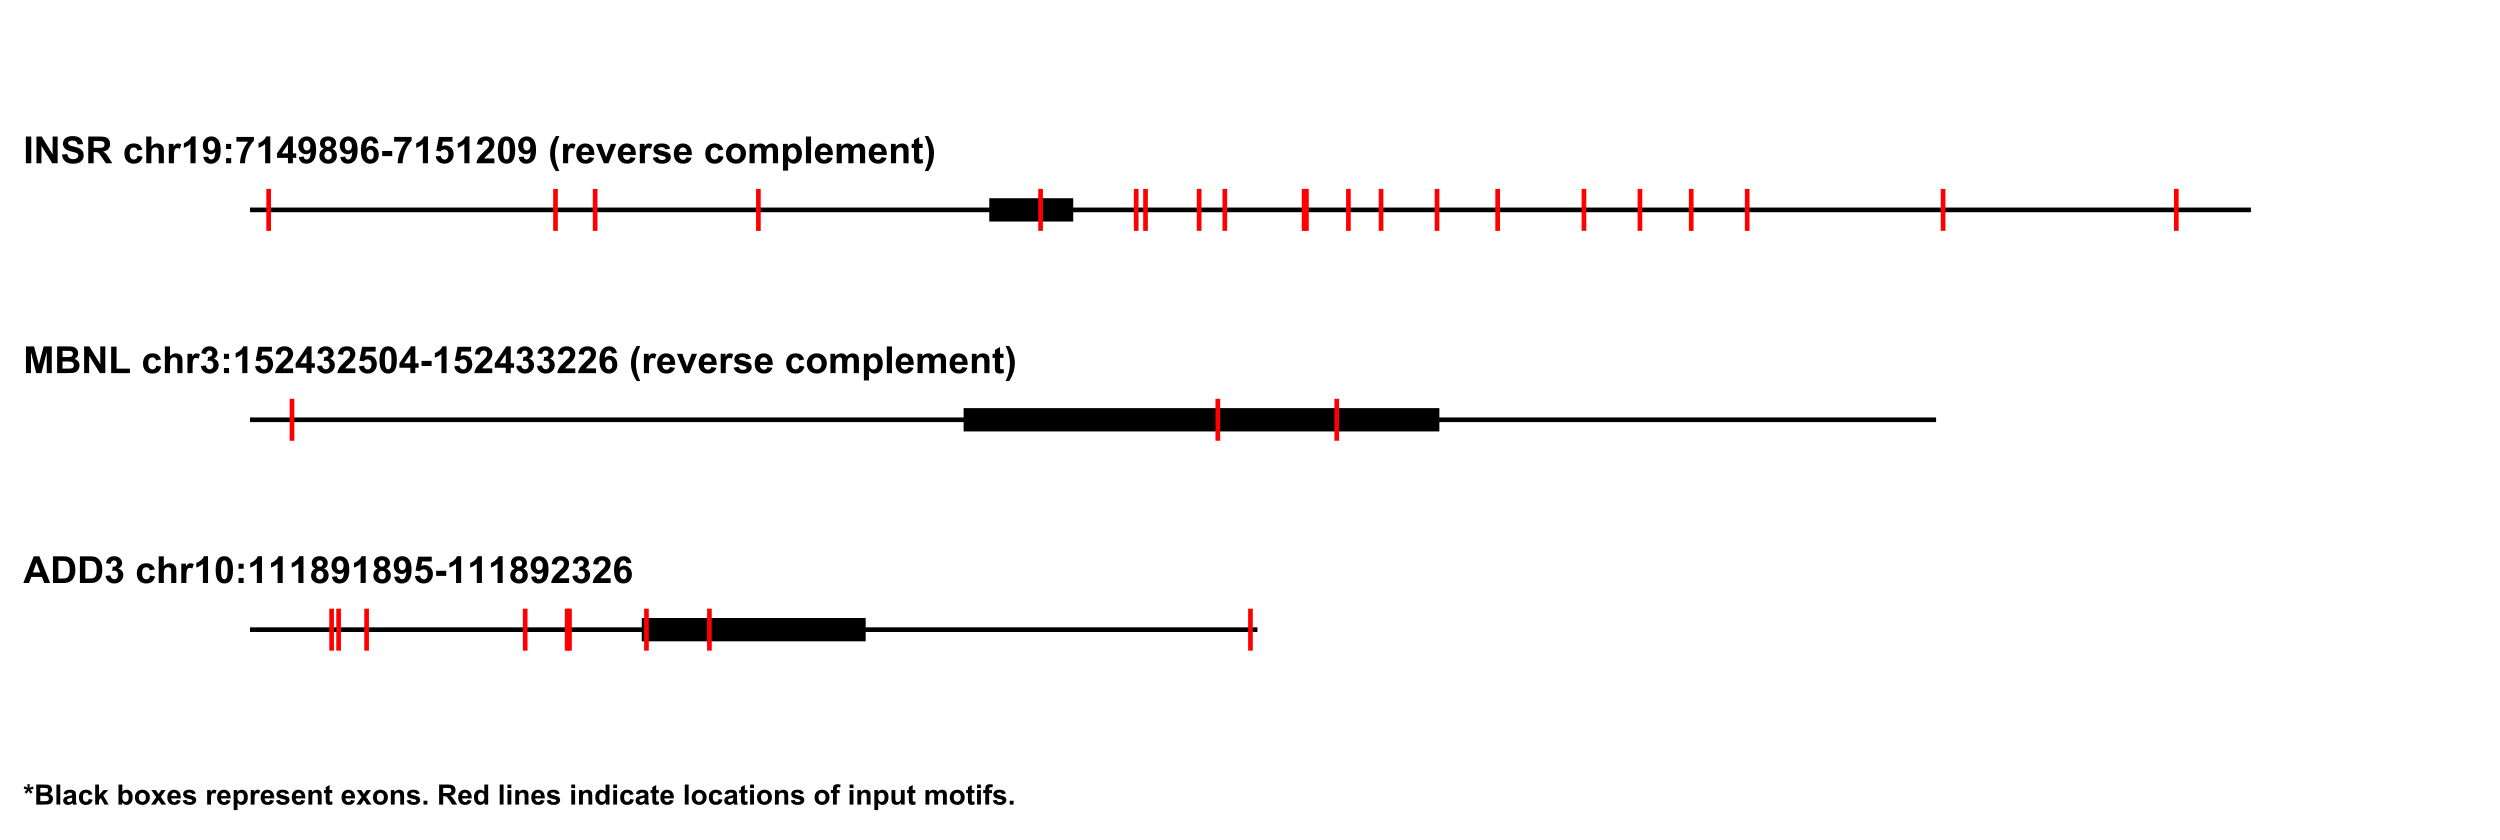 <?xml version="1.0" encoding="UTF-8"?>
<svg xmlns="http://www.w3.org/2000/svg" xmlns:xlink="http://www.w3.org/1999/xlink" width="1072pt" height="360pt" viewBox="0 0 1072 360" version="1.1">
<defs>
<g>
<symbol overflow="visible" id="glyph0-0">
<path style="stroke:none;" d="M 2 0 L 2 -10 L 10 -10 L 10 0 Z M 2.25 -0.25 L 9.75 -0.25 L 9.75 -9.75 L 2.25 -9.75 Z M 2.25 -0.25 "/>
</symbol>
<symbol overflow="visible" id="glyph0-1">
<path style="stroke:none;" d="M 1.094 0 L 1.094 -11.453 L 3.406 -11.453 L 3.406 0 Z M 1.094 0 "/>
</symbol>
<symbol overflow="visible" id="glyph0-2">
<path style="stroke:none;" d="M 1.188 0 L 1.188 -11.453 L 3.438 -11.453 L 8.125 -3.805 L 8.125 -11.453 L 10.273 -11.453 L 10.273 0 L 7.953 0 L 3.336 -7.469 L 3.336 0 Z M 1.188 0 "/>
</symbol>
<symbol overflow="visible" id="glyph0-3">
<path style="stroke:none;" d="M 0.578 -3.727 L 2.828 -3.945 C 2.961 -3.188 3.234 -2.633 3.652 -2.281 C 4.062 -1.922 4.621 -1.746 5.328 -1.75 C 6.07 -1.746 6.633 -1.902 7.012 -2.223 C 7.387 -2.535 7.574 -2.906 7.578 -3.328 C 7.574 -3.598 7.496 -3.828 7.34 -4.02 C 7.18 -4.207 6.902 -4.371 6.508 -4.516 C 6.234 -4.605 5.617 -4.773 4.656 -5.016 C 3.414 -5.32 2.543 -5.695 2.047 -6.148 C 1.34 -6.773 0.988 -7.543 0.992 -8.453 C 0.988 -9.035 1.156 -9.582 1.488 -10.09 C 1.816 -10.598 2.293 -10.984 2.918 -11.25 C 3.539 -11.516 4.289 -11.648 5.172 -11.648 C 6.605 -11.648 7.688 -11.332 8.418 -10.703 C 9.141 -10.07 9.523 -9.23 9.562 -8.18 L 7.25 -8.078 C 7.148 -8.664 6.938 -9.086 6.613 -9.348 C 6.285 -9.602 5.797 -9.73 5.148 -9.734 C 4.473 -9.73 3.945 -9.594 3.57 -9.32 C 3.32 -9.141 3.199 -8.902 3.203 -8.609 C 3.199 -8.336 3.312 -8.105 3.547 -7.914 C 3.836 -7.668 4.547 -7.414 5.672 -7.148 C 6.797 -6.883 7.629 -6.605 8.168 -6.324 C 8.707 -6.035 9.129 -5.648 9.434 -5.16 C 9.738 -4.664 9.891 -4.055 9.891 -3.336 C 9.891 -2.676 9.707 -2.062 9.344 -1.492 C 8.977 -0.918 8.461 -0.492 7.797 -0.215 C 7.129 0.062 6.297 0.199 5.305 0.203 C 3.852 0.199 2.742 -0.133 1.969 -0.801 C 1.191 -1.469 0.727 -2.445 0.578 -3.727 Z M 0.578 -3.727 "/>
</symbol>
<symbol overflow="visible" id="glyph0-4">
<path style="stroke:none;" d="M 1.172 0 L 1.172 -11.453 L 6.039 -11.453 C 7.262 -11.449 8.152 -11.348 8.707 -11.145 C 9.262 -10.938 9.703 -10.57 10.039 -10.047 C 10.367 -9.52 10.535 -8.918 10.539 -8.242 C 10.535 -7.379 10.281 -6.668 9.781 -6.113 C 9.273 -5.551 8.52 -5.199 7.516 -5.055 C 8.012 -4.762 8.426 -4.441 8.754 -4.094 C 9.078 -3.742 9.516 -3.121 10.07 -2.234 L 11.469 0 L 8.703 0 L 7.031 -2.492 C 6.438 -3.379 6.031 -3.941 5.812 -4.176 C 5.594 -4.406 5.359 -4.566 5.117 -4.652 C 4.867 -4.738 4.48 -4.781 3.953 -4.781 L 3.484 -4.781 L 3.484 0 Z M 3.484 -6.609 L 5.195 -6.609 C 6.301 -6.609 6.992 -6.656 7.273 -6.75 C 7.547 -6.844 7.766 -7.004 7.922 -7.234 C 8.078 -7.461 8.156 -7.746 8.156 -8.094 C 8.156 -8.477 8.051 -8.789 7.848 -9.027 C 7.637 -9.262 7.348 -9.41 6.977 -9.477 C 6.785 -9.5 6.223 -9.516 5.289 -9.516 L 3.484 -9.516 Z M 3.484 -6.609 "/>
</symbol>
<symbol overflow="visible" id="glyph0-5">
<path style="stroke:none;" d=""/>
</symbol>
<symbol overflow="visible" id="glyph0-6">
<path style="stroke:none;" d="M 8.383 -5.844 L 6.219 -5.453 C 6.141 -5.883 5.977 -6.207 5.723 -6.43 C 5.461 -6.645 5.125 -6.754 4.719 -6.758 C 4.168 -6.754 3.734 -6.566 3.41 -6.191 C 3.082 -5.812 2.918 -5.18 2.922 -4.297 C 2.918 -3.309 3.082 -2.613 3.418 -2.211 C 3.746 -1.801 4.191 -1.598 4.75 -1.602 C 5.164 -1.598 5.504 -1.719 5.773 -1.957 C 6.035 -2.191 6.223 -2.598 6.336 -3.18 L 8.492 -2.812 C 8.266 -1.82 7.836 -1.07 7.203 -0.57 C 6.562 -0.062 5.711 0.188 4.648 0.188 C 3.43 0.188 2.465 -0.195 1.746 -0.961 C 1.023 -1.727 0.66 -2.785 0.664 -4.141 C 0.66 -5.508 1.023 -6.574 1.75 -7.34 C 2.473 -8.102 3.453 -8.484 4.688 -8.484 C 5.695 -8.484 6.496 -8.266 7.098 -7.832 C 7.691 -7.395 8.121 -6.73 8.383 -5.844 Z M 8.383 -5.844 "/>
</symbol>
<symbol overflow="visible" id="glyph0-7">
<path style="stroke:none;" d="M 3.336 -11.453 L 3.336 -7.242 C 4.039 -8.07 4.887 -8.484 5.875 -8.484 C 6.379 -8.484 6.836 -8.391 7.242 -8.203 C 7.648 -8.016 7.953 -7.773 8.16 -7.484 C 8.363 -7.188 8.504 -6.867 8.582 -6.516 C 8.656 -6.16 8.695 -5.609 8.695 -4.867 L 8.695 0 L 6.5 0 L 6.5 -4.383 C 6.496 -5.25 6.457 -5.801 6.375 -6.039 C 6.289 -6.27 6.141 -6.457 5.934 -6.598 C 5.719 -6.734 5.453 -6.801 5.141 -6.805 C 4.773 -6.801 4.449 -6.715 4.164 -6.539 C 3.875 -6.359 3.664 -6.09 3.535 -5.738 C 3.398 -5.379 3.332 -4.852 3.336 -4.156 L 3.336 0 L 1.141 0 L 1.141 -11.453 Z M 3.336 -11.453 "/>
</symbol>
<symbol overflow="visible" id="glyph0-8">
<path style="stroke:none;" d="M 3.25 0 L 1.055 0 L 1.055 -8.297 L 3.094 -8.297 L 3.094 -7.117 C 3.441 -7.672 3.754 -8.039 4.035 -8.219 C 4.312 -8.395 4.629 -8.484 4.984 -8.484 C 5.48 -8.484 5.961 -8.344 6.43 -8.07 L 5.75 -6.156 C 5.375 -6.395 5.031 -6.516 4.719 -6.516 C 4.406 -6.516 4.148 -6.43 3.938 -6.262 C 3.723 -6.09 3.555 -5.785 3.434 -5.344 C 3.309 -4.898 3.246 -3.969 3.25 -2.562 Z M 3.25 0 "/>
</symbol>
<symbol overflow="visible" id="glyph0-9">
<path style="stroke:none;" d="M 6.297 0 L 4.102 0 L 4.102 -8.273 C 3.297 -7.523 2.352 -6.969 1.266 -6.609 L 1.266 -8.602 C 1.836 -8.789 2.457 -9.145 3.133 -9.668 C 3.801 -10.191 4.262 -10.801 4.516 -11.5 L 6.297 -11.5 Z M 6.297 0 "/>
</symbol>
<symbol overflow="visible" id="glyph0-10">
<path style="stroke:none;" d="M 0.727 -2.648 L 2.852 -2.883 C 2.902 -2.449 3.039 -2.129 3.258 -1.922 C 3.477 -1.711 3.766 -1.605 4.125 -1.609 C 4.578 -1.605 4.961 -1.812 5.281 -2.234 C 5.594 -2.648 5.797 -3.516 5.891 -4.828 C 5.336 -4.188 4.648 -3.867 3.82 -3.867 C 2.918 -3.867 2.141 -4.215 1.488 -4.91 C 0.832 -5.605 0.504 -6.508 0.508 -7.625 C 0.504 -8.781 0.848 -9.719 1.543 -10.434 C 2.23 -11.141 3.109 -11.496 4.18 -11.5 C 5.336 -11.496 6.289 -11.047 7.039 -10.152 C 7.781 -9.25 8.156 -7.773 8.156 -5.719 C 8.156 -3.625 7.766 -2.113 6.992 -1.188 C 6.211 -0.262 5.203 0.199 3.961 0.203 C 3.062 0.199 2.336 -0.035 1.789 -0.512 C 1.234 -0.984 0.883 -1.699 0.727 -2.648 Z M 5.695 -7.445 C 5.695 -8.152 5.531 -8.703 5.207 -9.094 C 4.879 -9.484 4.504 -9.68 4.078 -9.68 C 3.672 -9.68 3.332 -9.52 3.066 -9.199 C 2.793 -8.879 2.66 -8.352 2.664 -7.625 C 2.66 -6.883 2.805 -6.34 3.102 -5.996 C 3.391 -5.645 3.758 -5.473 4.195 -5.477 C 4.617 -5.473 4.973 -5.641 5.262 -5.977 C 5.551 -6.309 5.695 -6.797 5.695 -7.445 Z M 5.695 -7.445 "/>
</symbol>
<symbol overflow="visible" id="glyph0-11">
<path style="stroke:none;" d="M 1.57 -6.102 L 1.57 -8.297 L 3.766 -8.297 L 3.766 -6.102 Z M 1.57 0 L 1.57 -2.195 L 3.766 -2.195 L 3.766 0 Z M 1.57 0 "/>
</symbol>
<symbol overflow="visible" id="glyph0-12">
<path style="stroke:none;" d="M 0.68 -9.258 L 0.68 -11.297 L 8.188 -11.297 L 8.188 -9.703 C 7.562 -9.094 6.934 -8.219 6.297 -7.078 C 5.652 -5.938 5.164 -4.723 4.832 -3.441 C 4.492 -2.152 4.328 -1.008 4.336 0 L 2.219 0 C 2.254 -1.582 2.582 -3.195 3.199 -4.844 C 3.816 -6.488 4.641 -7.961 5.672 -9.258 Z M 0.68 -9.258 "/>
</symbol>
<symbol overflow="visible" id="glyph0-13">
<path style="stroke:none;" d="M 4.984 0 L 4.984 -2.305 L 0.297 -2.305 L 0.297 -4.227 L 5.266 -11.5 L 7.109 -11.5 L 7.109 -4.234 L 8.531 -4.234 L 8.531 -2.305 L 7.109 -2.305 L 7.109 0 Z M 4.984 -4.234 L 4.984 -8.148 L 2.352 -4.234 Z M 4.984 -4.234 "/>
</symbol>
<symbol overflow="visible" id="glyph0-14">
<path style="stroke:none;" d="M 2.562 -6.18 C 1.992 -6.418 1.582 -6.746 1.324 -7.168 C 1.066 -7.582 0.938 -8.043 0.938 -8.547 C 0.938 -9.398 1.234 -10.105 1.832 -10.664 C 2.426 -11.219 3.273 -11.496 4.375 -11.5 C 5.461 -11.496 6.305 -11.219 6.91 -10.664 C 7.508 -10.105 7.809 -9.398 7.812 -8.547 C 7.809 -8.012 7.672 -7.539 7.398 -7.129 C 7.121 -6.711 6.734 -6.395 6.234 -6.18 C 6.867 -5.922 7.348 -5.551 7.684 -5.062 C 8.012 -4.57 8.18 -4.004 8.18 -3.367 C 8.18 -2.309 7.84 -1.449 7.168 -0.789 C 6.488 -0.129 5.594 0.199 4.477 0.203 C 3.434 0.199 2.566 -0.07 1.875 -0.617 C 1.055 -1.258 0.645 -2.145 0.648 -3.273 C 0.645 -3.891 0.797 -4.461 1.109 -4.98 C 1.414 -5.496 1.898 -5.895 2.562 -6.18 Z M 3.016 -8.391 C 3.012 -7.953 3.137 -7.609 3.387 -7.367 C 3.633 -7.117 3.961 -6.996 4.375 -7 C 4.789 -6.996 5.121 -7.121 5.375 -7.371 C 5.621 -7.617 5.746 -7.957 5.75 -8.398 C 5.746 -8.805 5.625 -9.137 5.379 -9.387 C 5.129 -9.633 4.801 -9.754 4.398 -9.758 C 3.973 -9.754 3.637 -9.629 3.391 -9.383 C 3.137 -9.129 3.012 -8.801 3.016 -8.391 Z M 2.812 -3.484 C 2.812 -2.879 2.965 -2.406 3.277 -2.07 C 3.582 -1.727 3.969 -1.559 4.438 -1.562 C 4.887 -1.559 5.262 -1.723 5.562 -2.051 C 5.855 -2.375 6.004 -2.844 6.008 -3.461 C 6.004 -3.996 5.855 -4.426 5.555 -4.754 C 5.25 -5.074 4.867 -5.238 4.406 -5.242 C 3.867 -5.238 3.465 -5.055 3.207 -4.688 C 2.941 -4.316 2.812 -3.914 2.812 -3.484 Z M 2.812 -3.484 "/>
</symbol>
<symbol overflow="visible" id="glyph0-15">
<path style="stroke:none;" d="M 8.117 -8.648 L 5.992 -8.414 C 5.938 -8.852 5.801 -9.172 5.586 -9.383 C 5.363 -9.586 5.082 -9.691 4.734 -9.695 C 4.27 -9.691 3.875 -9.484 3.559 -9.07 C 3.234 -8.652 3.035 -7.785 2.953 -6.469 C 3.5 -7.113 4.18 -7.434 4.992 -7.438 C 5.906 -7.434 6.691 -7.086 7.348 -6.391 C 8 -5.691 8.324 -4.789 8.328 -3.688 C 8.324 -2.512 7.98 -1.574 7.297 -0.867 C 6.605 -0.16 5.723 0.191 4.648 0.195 C 3.488 0.191 2.539 -0.254 1.797 -1.152 C 1.051 -2.047 0.68 -3.52 0.68 -5.57 C 0.68 -7.668 1.066 -9.18 1.844 -10.109 C 2.617 -11.031 3.625 -11.496 4.867 -11.5 C 5.734 -11.496 6.453 -11.254 7.027 -10.77 C 7.594 -10.281 7.957 -9.574 8.117 -8.648 Z M 3.141 -3.859 C 3.141 -3.145 3.305 -2.594 3.633 -2.207 C 3.961 -1.816 4.336 -1.621 4.758 -1.625 C 5.164 -1.621 5.5 -1.781 5.773 -2.102 C 6.039 -2.418 6.176 -2.938 6.18 -3.664 C 6.176 -4.406 6.031 -4.953 5.742 -5.301 C 5.449 -5.645 5.082 -5.816 4.648 -5.82 C 4.223 -5.816 3.867 -5.652 3.578 -5.324 C 3.285 -4.992 3.141 -4.504 3.141 -3.859 Z M 3.141 -3.859 "/>
</symbol>
<symbol overflow="visible" id="glyph0-16">
<path style="stroke:none;" d="M 0.898 -3.055 L 0.898 -5.25 L 5.211 -5.25 L 5.211 -3.055 Z M 0.898 -3.055 "/>
</symbol>
<symbol overflow="visible" id="glyph0-17">
<path style="stroke:none;" d="M 0.711 -2.945 L 2.898 -3.172 C 2.957 -2.672 3.141 -2.281 3.453 -1.996 C 3.758 -1.703 4.113 -1.559 4.516 -1.562 C 4.973 -1.559 5.359 -1.746 5.68 -2.121 C 5.992 -2.492 6.152 -3.051 6.156 -3.805 C 6.152 -4.504 5.996 -5.031 5.684 -5.387 C 5.367 -5.734 4.957 -5.91 4.453 -5.914 C 3.82 -5.91 3.254 -5.633 2.758 -5.078 L 0.977 -5.336 L 2.102 -11.297 L 7.906 -11.297 L 7.906 -9.242 L 3.766 -9.242 L 3.422 -7.297 C 3.91 -7.539 4.41 -7.664 4.922 -7.664 C 5.895 -7.664 6.719 -7.309 7.398 -6.602 C 8.074 -5.891 8.414 -4.973 8.414 -3.844 C 8.414 -2.898 8.141 -2.055 7.594 -1.32 C 6.848 -0.309 5.812 0.191 4.492 0.195 C 3.434 0.191 2.57 -0.09 1.906 -0.656 C 1.234 -1.223 0.836 -1.984 0.711 -2.945 Z M 0.711 -2.945 "/>
</symbol>
<symbol overflow="visible" id="glyph0-18">
<path style="stroke:none;" d="M 8.094 -2.039 L 8.094 0 L 0.398 0 C 0.48 -0.77 0.73 -1.5 1.148 -2.191 C 1.562 -2.879 2.383 -3.793 3.617 -4.938 C 4.602 -5.855 5.211 -6.48 5.438 -6.812 C 5.738 -7.262 5.887 -7.711 5.891 -8.156 C 5.887 -8.645 5.758 -9.02 5.496 -9.285 C 5.23 -9.547 4.867 -9.68 4.406 -9.68 C 3.945 -9.68 3.578 -9.539 3.312 -9.266 C 3.039 -8.984 2.883 -8.527 2.844 -7.891 L 0.656 -8.109 C 0.785 -9.316 1.191 -10.184 1.883 -10.711 C 2.566 -11.234 3.426 -11.496 4.461 -11.5 C 5.586 -11.496 6.477 -11.191 7.125 -10.586 C 7.77 -9.973 8.09 -9.215 8.094 -8.312 C 8.09 -7.793 8 -7.301 7.816 -6.84 C 7.629 -6.371 7.336 -5.883 6.938 -5.375 C 6.672 -5.031 6.191 -4.547 5.5 -3.914 C 4.805 -3.277 4.367 -2.855 4.184 -2.648 C 3.996 -2.438 3.844 -2.234 3.734 -2.039 Z M 8.094 -2.039 "/>
</symbol>
<symbol overflow="visible" id="glyph0-19">
<path style="stroke:none;" d="M 4.391 -11.5 C 5.496 -11.496 6.363 -11.102 6.992 -10.312 C 7.734 -9.375 8.109 -7.82 8.109 -5.648 C 8.109 -3.48 7.734 -1.922 6.984 -0.977 C 6.363 -0.195 5.496 0.191 4.391 0.195 C 3.273 0.191 2.375 -0.234 1.695 -1.09 C 1.008 -1.945 0.668 -3.473 0.672 -5.672 C 0.668 -7.828 1.043 -9.379 1.797 -10.328 C 2.414 -11.105 3.277 -11.496 4.391 -11.5 Z M 4.391 -9.68 C 4.121 -9.68 3.887 -9.594 3.68 -9.426 C 3.469 -9.254 3.305 -8.949 3.195 -8.516 C 3.039 -7.945 2.965 -6.992 2.969 -5.648 C 2.965 -4.305 3.031 -3.379 3.172 -2.879 C 3.305 -2.371 3.477 -2.039 3.684 -1.875 C 3.887 -1.707 4.121 -1.621 4.391 -1.625 C 4.652 -1.621 4.891 -1.707 5.102 -1.879 C 5.309 -2.047 5.469 -2.352 5.586 -2.789 C 5.734 -3.352 5.812 -4.305 5.812 -5.648 C 5.812 -6.992 5.742 -7.914 5.609 -8.418 C 5.469 -8.918 5.301 -9.254 5.098 -9.426 C 4.891 -9.594 4.652 -9.68 4.391 -9.68 Z M 4.391 -9.68 "/>
</symbol>
<symbol overflow="visible" id="glyph0-20">
<path style="stroke:none;" d="M 4.789 3.367 L 3.281 3.367 C 2.484 2.16 1.875 0.914 1.461 -0.383 C 1.039 -1.676 0.832 -2.934 0.836 -4.148 C 0.832 -5.652 1.09 -7.074 1.609 -8.422 C 2.055 -9.586 2.621 -10.664 3.312 -11.648 L 4.812 -11.648 C 4.094 -10.07 3.605 -8.727 3.34 -7.621 C 3.07 -6.512 2.934 -5.34 2.938 -4.102 C 2.934 -3.246 3.016 -2.371 3.176 -1.477 C 3.332 -0.578 3.547 0.273 3.828 1.078 C 4.008 1.609 4.328 2.371 4.789 3.367 Z M 4.789 3.367 "/>
</symbol>
<symbol overflow="visible" id="glyph0-21">
<path style="stroke:none;" d="M 5.953 -2.641 L 8.141 -2.273 C 7.855 -1.469 7.414 -0.855 6.809 -0.441 C 6.199 -0.02 5.438 0.188 4.531 0.188 C 3.086 0.188 2.02 -0.281 1.328 -1.227 C 0.777 -1.977 0.504 -2.93 0.508 -4.086 C 0.504 -5.457 0.863 -6.535 1.586 -7.316 C 2.301 -8.094 3.211 -8.484 4.312 -8.484 C 5.547 -8.484 6.52 -8.074 7.234 -7.262 C 7.945 -6.441 8.285 -5.195 8.258 -3.516 L 2.758 -3.516 C 2.77 -2.863 2.945 -2.355 3.289 -1.996 C 3.625 -1.633 4.047 -1.453 4.555 -1.453 C 4.895 -1.453 5.184 -1.547 5.422 -1.734 C 5.652 -1.922 5.832 -2.223 5.953 -2.641 Z M 6.078 -4.859 C 6.059 -5.492 5.895 -5.977 5.586 -6.309 C 5.27 -6.637 4.891 -6.801 4.445 -6.805 C 3.965 -6.801 3.57 -6.629 3.258 -6.281 C 2.945 -5.93 2.789 -5.453 2.797 -4.859 Z M 6.078 -4.859 "/>
</symbol>
<symbol overflow="visible" id="glyph0-22">
<path style="stroke:none;" d="M 3.43 0 L 0.086 -8.297 L 2.391 -8.297 L 3.953 -4.062 L 4.406 -2.648 C 4.523 -3.008 4.598 -3.242 4.633 -3.359 C 4.703 -3.59 4.781 -3.824 4.867 -4.062 L 6.445 -8.297 L 8.703 -8.297 L 5.406 0 Z M 3.43 0 "/>
</symbol>
<symbol overflow="visible" id="glyph0-23">
<path style="stroke:none;" d="M 0.375 -2.367 L 2.578 -2.703 C 2.672 -2.273 2.859 -1.949 3.148 -1.73 C 3.43 -1.504 3.832 -1.395 4.352 -1.398 C 4.918 -1.395 5.344 -1.5 5.633 -1.711 C 5.82 -1.855 5.918 -2.051 5.922 -2.297 C 5.918 -2.461 5.867 -2.598 5.766 -2.711 C 5.656 -2.812 5.41 -2.91 5.031 -3 C 3.258 -3.391 2.137 -3.746 1.664 -4.07 C 1.008 -4.516 0.68 -5.137 0.68 -5.938 C 0.68 -6.652 0.961 -7.258 1.531 -7.75 C 2.094 -8.238 2.977 -8.484 4.172 -8.484 C 5.305 -8.484 6.148 -8.297 6.703 -7.93 C 7.254 -7.555 7.633 -7.008 7.844 -6.289 L 5.773 -5.906 C 5.68 -6.227 5.512 -6.473 5.27 -6.648 C 5.02 -6.816 4.668 -6.902 4.211 -6.906 C 3.629 -6.902 3.215 -6.82 2.969 -6.664 C 2.801 -6.547 2.719 -6.398 2.719 -6.219 C 2.719 -6.059 2.789 -5.926 2.938 -5.82 C 3.133 -5.672 3.816 -5.469 4.988 -5.203 C 6.152 -4.938 6.969 -4.609 7.438 -4.227 C 7.891 -3.832 8.121 -3.289 8.125 -2.594 C 8.121 -1.832 7.805 -1.18 7.172 -0.633 C 6.535 -0.086 5.594 0.188 4.352 0.188 C 3.219 0.188 2.324 -0.039 1.668 -0.5 C 1.008 -0.953 0.578 -1.578 0.375 -2.367 Z M 0.375 -2.367 "/>
</symbol>
<symbol overflow="visible" id="glyph0-24">
<path style="stroke:none;" d="M 0.641 -4.266 C 0.637 -4.992 0.816 -5.695 1.18 -6.383 C 1.535 -7.062 2.047 -7.586 2.707 -7.945 C 3.363 -8.305 4.098 -8.484 4.914 -8.484 C 6.168 -8.484 7.195 -8.074 8 -7.262 C 8.797 -6.441 9.199 -5.414 9.203 -4.172 C 9.199 -2.914 8.793 -1.871 7.988 -1.051 C 7.176 -0.223 6.156 0.188 4.93 0.188 C 4.164 0.188 3.441 0.016 2.754 -0.328 C 2.062 -0.672 1.535 -1.176 1.18 -1.84 C 0.816 -2.504 0.637 -3.312 0.641 -4.266 Z M 2.891 -4.148 C 2.887 -3.324 3.082 -2.691 3.477 -2.258 C 3.863 -1.816 4.348 -1.598 4.922 -1.602 C 5.492 -1.598 5.973 -1.816 6.363 -2.258 C 6.75 -2.691 6.941 -3.328 6.945 -4.164 C 6.941 -4.973 6.75 -5.598 6.363 -6.039 C 5.973 -6.473 5.492 -6.691 4.922 -6.695 C 4.348 -6.691 3.863 -6.473 3.477 -6.039 C 3.082 -5.598 2.887 -4.969 2.891 -4.148 Z M 2.891 -4.148 "/>
</symbol>
<symbol overflow="visible" id="glyph0-25">
<path style="stroke:none;" d="M 0.984 -8.297 L 3.008 -8.297 L 3.008 -7.164 C 3.727 -8.043 4.59 -8.484 5.594 -8.484 C 6.121 -8.484 6.582 -8.375 6.977 -8.156 C 7.363 -7.938 7.684 -7.605 7.938 -7.164 C 8.301 -7.605 8.695 -7.938 9.117 -8.156 C 9.539 -8.375 9.988 -8.484 10.469 -8.484 C 11.074 -8.484 11.59 -8.359 12.016 -8.113 C 12.434 -7.863 12.75 -7.5 12.961 -7.023 C 13.109 -6.668 13.184 -6.094 13.188 -5.305 L 13.188 0 L 10.992 0 L 10.992 -4.742 C 10.992 -5.562 10.914 -6.094 10.766 -6.336 C 10.559 -6.645 10.246 -6.801 9.828 -6.805 C 9.516 -6.801 9.227 -6.707 8.961 -6.523 C 8.688 -6.332 8.492 -6.059 8.375 -5.699 C 8.25 -5.336 8.191 -4.766 8.195 -3.984 L 8.195 0 L 6 0 L 6 -4.547 C 6 -5.352 5.961 -5.871 5.883 -6.109 C 5.805 -6.34 5.684 -6.516 5.52 -6.633 C 5.355 -6.746 5.133 -6.801 4.852 -6.805 C 4.512 -6.801 4.207 -6.711 3.938 -6.531 C 3.664 -6.348 3.469 -6.086 3.355 -5.742 C 3.234 -5.398 3.176 -4.828 3.18 -4.031 L 3.18 0 L 0.984 0 Z M 0.984 -8.297 "/>
</symbol>
<symbol overflow="visible" id="glyph0-26">
<path style="stroke:none;" d="M 1.086 -8.297 L 3.133 -8.297 L 3.133 -7.078 C 3.395 -7.492 3.754 -7.828 4.211 -8.094 C 4.66 -8.352 5.164 -8.484 5.719 -8.484 C 6.68 -8.484 7.496 -8.105 8.172 -7.352 C 8.84 -6.594 9.176 -5.543 9.18 -4.195 C 9.176 -2.809 8.836 -1.73 8.164 -0.965 C 7.484 -0.195 6.664 0.188 5.703 0.188 C 5.242 0.188 4.828 0.098 4.457 -0.086 C 4.082 -0.266 3.691 -0.578 3.281 -1.023 L 3.281 3.156 L 1.086 3.156 Z M 3.258 -4.289 C 3.258 -3.355 3.441 -2.664 3.812 -2.223 C 4.18 -1.773 4.629 -1.551 5.164 -1.555 C 5.672 -1.551 6.098 -1.758 6.438 -2.168 C 6.773 -2.574 6.941 -3.242 6.945 -4.18 C 6.941 -5.047 6.77 -5.695 6.422 -6.117 C 6.07 -6.539 5.637 -6.75 5.125 -6.75 C 4.586 -6.75 4.141 -6.543 3.789 -6.129 C 3.434 -5.715 3.258 -5.102 3.258 -4.289 Z M 3.258 -4.289 "/>
</symbol>
<symbol overflow="visible" id="glyph0-27">
<path style="stroke:none;" d="M 1.148 0 L 1.148 -11.453 L 3.344 -11.453 L 3.344 0 Z M 1.148 0 "/>
</symbol>
<symbol overflow="visible" id="glyph0-28">
<path style="stroke:none;" d="M 8.695 0 L 6.5 0 L 6.5 -4.234 C 6.496 -5.129 6.449 -5.707 6.359 -5.973 C 6.262 -6.23 6.109 -6.438 5.902 -6.586 C 5.688 -6.73 5.434 -6.801 5.141 -6.805 C 4.758 -6.801 4.418 -6.699 4.117 -6.492 C 3.812 -6.281 3.605 -6.004 3.496 -5.664 C 3.383 -5.316 3.328 -4.68 3.328 -3.758 L 3.328 0 L 1.133 0 L 1.133 -8.297 L 3.172 -8.297 L 3.172 -7.078 C 3.891 -8.016 4.805 -8.484 5.906 -8.484 C 6.391 -8.484 6.832 -8.395 7.234 -8.223 C 7.633 -8.043 7.938 -7.82 8.145 -7.555 C 8.348 -7.281 8.488 -6.977 8.574 -6.633 C 8.652 -6.289 8.695 -5.797 8.695 -5.156 Z M 8.695 0 "/>
</symbol>
<symbol overflow="visible" id="glyph0-29">
<path style="stroke:none;" d="M 4.953 -8.297 L 4.953 -6.547 L 3.453 -6.547 L 3.453 -3.203 C 3.449 -2.523 3.465 -2.129 3.496 -2.02 C 3.523 -1.906 3.59 -1.812 3.691 -1.742 C 3.793 -1.664 3.914 -1.629 4.062 -1.633 C 4.262 -1.629 4.559 -1.699 4.945 -1.844 L 5.133 -0.141 C 4.621 0.078 4.043 0.188 3.398 0.188 C 3 0.188 2.641 0.121 2.328 -0.012 C 2.008 -0.145 1.777 -0.316 1.629 -0.527 C 1.48 -0.738 1.375 -1.023 1.32 -1.383 C 1.27 -1.637 1.246 -2.152 1.25 -2.93 L 1.25 -6.547 L 0.242 -6.547 L 0.242 -8.297 L 1.25 -8.297 L 1.25 -9.945 L 3.453 -11.227 L 3.453 -8.297 Z M 4.953 -8.297 "/>
</symbol>
<symbol overflow="visible" id="glyph0-30">
<path style="stroke:none;" d="M 0.539 3.367 C 0.969 2.438 1.273 1.727 1.453 1.234 C 1.629 0.738 1.793 0.172 1.945 -0.477 C 2.094 -1.117 2.203 -1.73 2.281 -2.316 C 2.352 -2.895 2.391 -3.492 2.391 -4.102 C 2.391 -5.34 2.258 -6.512 1.992 -7.621 C 1.727 -8.727 1.234 -10.07 0.523 -11.648 L 2.016 -11.648 C 2.801 -10.527 3.41 -9.34 3.848 -8.086 C 4.281 -6.828 4.5 -5.555 4.5 -4.266 C 4.5 -3.176 4.328 -2.008 3.984 -0.766 C 3.594 0.629 2.949 2.004 2.055 3.367 Z M 0.539 3.367 "/>
</symbol>
<symbol overflow="visible" id="glyph0-31">
<path style="stroke:none;" d="M 1.133 0 L 1.133 -11.453 L 4.594 -11.453 L 6.672 -3.641 L 8.727 -11.453 L 12.195 -11.453 L 12.195 0 L 10.047 0 L 10.047 -9.016 L 7.773 0 L 5.547 0 L 3.281 -9.016 L 3.281 0 Z M 1.133 0 "/>
</symbol>
<symbol overflow="visible" id="glyph0-32">
<path style="stroke:none;" d="M 1.172 -11.453 L 5.75 -11.453 C 6.652 -11.449 7.328 -11.41 7.777 -11.34 C 8.219 -11.262 8.617 -11.105 8.973 -10.867 C 9.32 -10.625 9.613 -10.305 9.852 -9.91 C 10.082 -9.508 10.199 -9.062 10.203 -8.57 C 10.199 -8.031 10.055 -7.539 9.77 -7.094 C 9.477 -6.645 9.086 -6.309 8.594 -6.086 C 9.289 -5.879 9.824 -5.531 10.203 -5.047 C 10.574 -4.555 10.762 -3.98 10.766 -3.32 C 10.762 -2.797 10.641 -2.289 10.402 -1.801 C 10.156 -1.305 9.828 -0.914 9.41 -0.621 C 8.988 -0.324 8.469 -0.141 7.859 -0.078 C 7.469 -0.031 6.539 -0.008 5.07 0 L 1.172 0 Z M 3.484 -9.547 L 3.484 -6.898 L 5 -6.898 C 5.898 -6.895 6.461 -6.91 6.68 -6.938 C 7.074 -6.984 7.383 -7.121 7.613 -7.348 C 7.836 -7.574 7.949 -7.871 7.953 -8.242 C 7.949 -8.594 7.852 -8.883 7.66 -9.105 C 7.461 -9.324 7.172 -9.457 6.789 -9.508 C 6.559 -9.531 5.898 -9.543 4.812 -9.547 Z M 3.484 -4.992 L 3.484 -1.93 L 5.625 -1.93 C 6.457 -1.926 6.984 -1.949 7.211 -2 C 7.551 -2.059 7.832 -2.211 8.051 -2.457 C 8.266 -2.695 8.371 -3.02 8.375 -3.43 C 8.371 -3.77 8.289 -4.062 8.125 -4.305 C 7.957 -4.543 7.715 -4.719 7.402 -4.828 C 7.082 -4.938 6.398 -4.992 5.352 -4.992 Z M 3.484 -4.992 "/>
</symbol>
<symbol overflow="visible" id="glyph0-33">
<path style="stroke:none;" d="M 1.227 0 L 1.227 -11.359 L 3.539 -11.359 L 3.539 -1.93 L 9.289 -1.93 L 9.289 0 Z M 1.227 0 "/>
</symbol>
<symbol overflow="visible" id="glyph0-34">
<path style="stroke:none;" d="M 0.602 -3.039 L 2.727 -3.297 C 2.789 -2.754 2.973 -2.34 3.273 -2.055 C 3.566 -1.766 3.926 -1.621 4.352 -1.625 C 4.801 -1.621 5.184 -1.793 5.496 -2.141 C 5.805 -2.48 5.957 -2.945 5.961 -3.531 C 5.957 -4.082 5.809 -4.52 5.516 -4.844 C 5.215 -5.164 4.855 -5.324 4.43 -5.328 C 4.148 -5.324 3.812 -5.27 3.422 -5.164 L 3.664 -6.953 C 4.254 -6.934 4.707 -7.062 5.023 -7.34 C 5.332 -7.609 5.488 -7.973 5.492 -8.43 C 5.488 -8.812 5.375 -9.121 5.148 -9.352 C 4.918 -9.578 4.613 -9.691 4.234 -9.695 C 3.855 -9.691 3.535 -9.562 3.273 -9.305 C 3.004 -9.043 2.844 -8.66 2.789 -8.164 L 0.766 -8.508 C 0.902 -9.199 1.113 -9.75 1.402 -10.168 C 1.684 -10.578 2.082 -10.906 2.59 -11.145 C 3.098 -11.379 3.664 -11.496 4.297 -11.5 C 5.371 -11.496 6.238 -11.152 6.891 -10.469 C 7.426 -9.902 7.691 -9.266 7.695 -8.562 C 7.691 -7.555 7.145 -6.754 6.047 -6.156 C 6.703 -6.012 7.227 -5.695 7.621 -5.211 C 8.012 -4.719 8.207 -4.129 8.211 -3.438 C 8.207 -2.43 7.84 -1.574 7.109 -0.867 C 6.371 -0.16 5.457 0.191 4.367 0.195 C 3.328 0.191 2.469 -0.102 1.789 -0.699 C 1.102 -1.293 0.707 -2.074 0.602 -3.039 Z M 0.602 -3.039 "/>
</symbol>
<symbol overflow="visible" id="glyph0-35">
<path style="stroke:none;" d="M 11.492 0 L 8.977 0 L 7.977 -2.602 L 3.398 -2.602 L 2.453 0 L 0 0 L 4.461 -11.453 L 6.906 -11.453 Z M 7.234 -4.531 L 5.656 -8.781 L 4.109 -4.531 Z M 7.234 -4.531 "/>
</symbol>
<symbol overflow="visible" id="glyph0-36">
<path style="stroke:none;" d="M 1.156 -11.453 L 5.383 -11.453 C 6.332 -11.449 7.059 -11.375 7.562 -11.234 C 8.23 -11.031 8.805 -10.68 9.289 -10.18 C 9.766 -9.672 10.133 -9.055 10.383 -8.324 C 10.633 -7.59 10.758 -6.688 10.758 -5.617 C 10.758 -4.672 10.641 -3.859 10.406 -3.18 C 10.117 -2.344 9.707 -1.668 9.18 -1.156 C 8.777 -0.762 8.234 -0.457 7.555 -0.242 C 7.039 -0.078 6.359 0 5.508 0 L 1.156 0 Z M 3.469 -9.516 L 3.469 -1.93 L 5.195 -1.93 C 5.84 -1.926 6.305 -1.965 6.594 -2.039 C 6.965 -2.133 7.277 -2.289 7.527 -2.516 C 7.773 -2.734 7.977 -3.105 8.133 -3.621 C 8.289 -4.133 8.367 -4.832 8.367 -5.719 C 8.367 -6.602 8.289 -7.281 8.133 -7.758 C 7.977 -8.23 7.758 -8.598 7.477 -8.867 C 7.195 -9.129 6.836 -9.309 6.406 -9.406 C 6.078 -9.477 5.445 -9.516 4.508 -9.516 Z M 3.469 -9.516 "/>
</symbol>
<symbol overflow="visible" id="glyph1-0">
<path style="stroke:none;" d="M 1.5 0 L 1.5 -7.5 L 7.5 -7.5 L 7.5 0 Z M 1.688 -0.188 L 7.312 -0.188 L 7.312 -7.312 L 1.688 -7.312 Z M 1.688 -0.188 "/>
</symbol>
<symbol overflow="visible" id="glyph1-1">
<path style="stroke:none;" d="M 1.438 -4.641 L 0.551 -5.328 C 0.832 -5.641 1.125 -5.945 1.43 -6.234 C 1.547 -6.352 1.621 -6.426 1.656 -6.457 C 1.559 -6.473 1.281 -6.535 0.82 -6.648 C 0.484 -6.73 0.266 -6.793 0.164 -6.832 L 0.508 -7.863 C 1.02 -7.656 1.477 -7.426 1.883 -7.18 C 1.785 -7.812 1.738 -8.332 1.742 -8.734 L 2.781 -8.734 C 2.777 -8.449 2.727 -7.926 2.625 -7.164 C 2.703 -7.191 2.871 -7.27 3.129 -7.395 C 3.48 -7.551 3.805 -7.688 4.102 -7.805 L 4.414 -6.742 C 3.977 -6.645 3.477 -6.551 2.906 -6.457 L 3.609 -5.664 C 3.75 -5.504 3.859 -5.375 3.945 -5.273 L 3.047 -4.68 L 2.258 -5.988 C 2.016 -5.566 1.742 -5.117 1.438 -4.641 Z M 1.438 -4.641 "/>
</symbol>
<symbol overflow="visible" id="glyph1-2">
<path style="stroke:none;" d="M 0.879 -8.59 L 4.312 -8.59 C 4.992 -8.59 5.496 -8.559 5.832 -8.504 C 6.164 -8.445 6.465 -8.328 6.73 -8.152 C 6.992 -7.969 7.211 -7.73 7.387 -7.434 C 7.562 -7.133 7.652 -6.797 7.652 -6.43 C 7.652 -6.023 7.543 -5.656 7.324 -5.32 C 7.105 -4.984 6.812 -4.73 6.445 -4.562 C 6.969 -4.41 7.371 -4.152 7.652 -3.785 C 7.934 -3.418 8.074 -2.984 8.074 -2.492 C 8.074 -2.098 7.98 -1.719 7.801 -1.352 C 7.617 -0.98 7.371 -0.684 7.059 -0.465 C 6.742 -0.238 6.355 -0.105 5.895 -0.059 C 5.605 -0.027 4.906 -0.008 3.805 0 L 0.879 0 Z M 2.613 -7.16 L 2.613 -5.172 L 3.75 -5.172 C 4.426 -5.168 4.844 -5.18 5.008 -5.203 C 5.301 -5.238 5.535 -5.34 5.707 -5.512 C 5.879 -5.68 5.965 -5.902 5.965 -6.18 C 5.965 -6.441 5.891 -6.656 5.742 -6.828 C 5.594 -6.992 5.375 -7.094 5.094 -7.133 C 4.918 -7.148 4.426 -7.16 3.609 -7.16 Z M 2.613 -3.742 L 2.613 -1.445 L 4.219 -1.445 C 4.844 -1.441 5.238 -1.461 5.406 -1.5 C 5.664 -1.547 5.875 -1.66 6.039 -1.844 C 6.199 -2.023 6.281 -2.266 6.281 -2.57 C 6.281 -2.828 6.219 -3.047 6.094 -3.23 C 5.969 -3.406 5.785 -3.539 5.551 -3.621 C 5.309 -3.699 4.797 -3.738 4.016 -3.742 Z M 2.613 -3.742 "/>
</symbol>
<symbol overflow="visible" id="glyph1-3">
<path style="stroke:none;" d="M 0.859 0 L 0.859 -8.59 L 2.508 -8.59 L 2.508 0 Z M 0.859 0 "/>
</symbol>
<symbol overflow="visible" id="glyph1-4">
<path style="stroke:none;" d="M 2.094 -4.324 L 0.598 -4.594 C 0.766 -5.195 1.055 -5.641 1.465 -5.93 C 1.871 -6.219 2.48 -6.363 3.293 -6.363 C 4.027 -6.363 4.574 -6.273 4.934 -6.102 C 5.293 -5.926 5.543 -5.707 5.691 -5.441 C 5.836 -5.172 5.91 -4.68 5.914 -3.969 L 5.895 -2.047 C 5.895 -1.496 5.918 -1.094 5.973 -0.836 C 6.023 -0.574 6.125 -0.297 6.27 0 L 4.641 0 C 4.598 -0.109 4.543 -0.27 4.484 -0.484 C 4.453 -0.582 4.434 -0.648 4.422 -0.68 C 4.137 -0.406 3.836 -0.199 3.52 -0.062 C 3.195 0.074 2.855 0.141 2.496 0.141 C 1.855 0.141 1.348 -0.031 0.98 -0.379 C 0.609 -0.727 0.426 -1.168 0.43 -1.699 C 0.426 -2.051 0.512 -2.363 0.68 -2.641 C 0.844 -2.914 1.078 -3.125 1.383 -3.273 C 1.688 -3.418 2.125 -3.547 2.695 -3.656 C 3.465 -3.801 3.996 -3.934 4.297 -4.062 L 4.297 -4.227 C 4.293 -4.539 4.215 -4.766 4.062 -4.898 C 3.902 -5.031 3.609 -5.098 3.176 -5.102 C 2.879 -5.098 2.648 -5.039 2.488 -4.93 C 2.32 -4.812 2.188 -4.613 2.094 -4.324 Z M 4.297 -2.988 C 4.078 -2.918 3.746 -2.832 3.293 -2.734 C 2.836 -2.637 2.535 -2.543 2.398 -2.449 C 2.18 -2.293 2.074 -2.098 2.074 -1.867 C 2.074 -1.637 2.16 -1.438 2.332 -1.27 C 2.504 -1.102 2.723 -1.02 2.988 -1.02 C 3.285 -1.02 3.566 -1.117 3.836 -1.312 C 4.035 -1.461 4.168 -1.641 4.23 -1.859 C 4.273 -1.996 4.293 -2.266 4.297 -2.66 Z M 4.297 -2.988 "/>
</symbol>
<symbol overflow="visible" id="glyph1-5">
<path style="stroke:none;" d="M 6.289 -4.383 L 4.664 -4.09 C 4.609 -4.414 4.484 -4.656 4.289 -4.824 C 4.094 -4.984 3.844 -5.066 3.539 -5.07 C 3.125 -5.066 2.797 -4.926 2.555 -4.645 C 2.312 -4.359 2.191 -3.887 2.191 -3.223 C 2.191 -2.484 2.312 -1.961 2.562 -1.66 C 2.809 -1.352 3.145 -1.199 3.562 -1.203 C 3.875 -1.199 4.129 -1.289 4.328 -1.469 C 4.527 -1.645 4.668 -1.949 4.75 -2.383 L 6.367 -2.109 C 6.199 -1.367 5.879 -0.805 5.402 -0.426 C 4.926 -0.047 4.285 0.141 3.484 0.141 C 2.574 0.141 1.848 -0.145 1.309 -0.719 C 0.766 -1.293 0.496 -2.09 0.5 -3.105 C 0.496 -4.133 0.77 -4.93 1.312 -5.504 C 1.852 -6.074 2.586 -6.363 3.516 -6.363 C 4.273 -6.363 4.875 -6.199 5.32 -5.871 C 5.766 -5.543 6.086 -5.047 6.289 -4.383 Z M 6.289 -4.383 "/>
</symbol>
<symbol overflow="visible" id="glyph1-6">
<path style="stroke:none;" d="M 0.805 0 L 0.805 -8.59 L 2.449 -8.59 L 2.449 -4.031 L 4.375 -6.223 L 6.406 -6.223 L 4.277 -3.949 L 6.555 0 L 4.781 0 L 3.219 -2.797 L 2.449 -1.992 L 2.449 0 Z M 0.805 0 "/>
</symbol>
<symbol overflow="visible" id="glyph1-7">
<path style="stroke:none;" d=""/>
</symbol>
<symbol overflow="visible" id="glyph1-8">
<path style="stroke:none;" d="M 0.789 0 L 0.789 -8.59 L 2.438 -8.59 L 2.438 -5.496 C 2.945 -6.074 3.547 -6.363 4.242 -6.363 C 5 -6.363 5.625 -6.086 6.121 -5.539 C 6.617 -4.988 6.867 -4.203 6.867 -3.176 C 6.867 -2.113 6.613 -1.293 6.109 -0.719 C 5.602 -0.145 4.988 0.141 4.266 0.141 C 3.91 0.141 3.559 0.055 3.215 -0.125 C 2.867 -0.297 2.57 -0.562 2.32 -0.914 L 2.32 0 Z M 2.426 -3.246 C 2.426 -2.602 2.527 -2.125 2.73 -1.816 C 3.012 -1.379 3.391 -1.16 3.867 -1.16 C 4.23 -1.16 4.539 -1.312 4.797 -1.625 C 5.051 -1.934 5.18 -2.426 5.18 -3.094 C 5.18 -3.805 5.051 -4.316 4.793 -4.629 C 4.535 -4.941 4.203 -5.098 3.805 -5.102 C 3.406 -5.098 3.078 -4.945 2.816 -4.641 C 2.555 -4.336 2.426 -3.871 2.426 -3.246 Z M 2.426 -3.246 "/>
</symbol>
<symbol overflow="visible" id="glyph1-9">
<path style="stroke:none;" d="M 0.48 -3.199 C 0.48 -3.746 0.613 -4.273 0.883 -4.785 C 1.152 -5.297 1.535 -5.688 2.031 -5.957 C 2.523 -6.227 3.074 -6.363 3.688 -6.363 C 4.625 -6.363 5.398 -6.055 6 -5.445 C 6.602 -4.832 6.902 -4.062 6.902 -3.129 C 6.902 -2.188 6.598 -1.406 5.988 -0.789 C 5.379 -0.168 4.613 0.141 3.695 0.141 C 3.125 0.141 2.582 0.012 2.066 -0.246 C 1.547 -0.504 1.152 -0.879 0.883 -1.379 C 0.613 -1.871 0.48 -2.48 0.48 -3.199 Z M 2.168 -3.109 C 2.168 -2.492 2.312 -2.02 2.605 -1.695 C 2.898 -1.363 3.262 -1.199 3.691 -1.203 C 4.121 -1.199 4.48 -1.363 4.773 -1.695 C 5.062 -2.02 5.207 -2.496 5.211 -3.125 C 5.207 -3.73 5.062 -4.199 4.773 -4.531 C 4.48 -4.855 4.121 -5.02 3.691 -5.023 C 3.262 -5.02 2.898 -4.855 2.605 -4.531 C 2.312 -4.199 2.168 -3.727 2.168 -3.109 Z M 2.168 -3.109 "/>
</symbol>
<symbol overflow="visible" id="glyph1-10">
<path style="stroke:none;" d="M 0.07 0 L 2.312 -3.203 L 0.164 -6.223 L 2.172 -6.223 L 3.273 -4.512 L 4.438 -6.223 L 6.367 -6.223 L 4.258 -3.273 L 6.562 0 L 4.539 0 L 3.273 -1.93 L 2 0 Z M 0.07 0 "/>
</symbol>
<symbol overflow="visible" id="glyph1-11">
<path style="stroke:none;" d="M 4.465 -1.98 L 6.105 -1.703 C 5.895 -1.102 5.559 -0.645 5.105 -0.332 C 4.645 -0.016 4.078 0.141 3.398 0.141 C 2.312 0.141 1.512 -0.211 0.996 -0.922 C 0.586 -1.484 0.379 -2.199 0.383 -3.062 C 0.379 -4.09 0.648 -4.898 1.191 -5.484 C 1.727 -6.07 2.41 -6.363 3.234 -6.363 C 4.16 -6.363 4.891 -6.055 5.426 -5.445 C 5.957 -4.832 6.211 -3.898 6.195 -2.637 L 2.07 -2.637 C 2.078 -2.148 2.211 -1.766 2.465 -1.496 C 2.719 -1.223 3.035 -1.09 3.414 -1.09 C 3.672 -1.09 3.891 -1.16 4.066 -1.301 C 4.238 -1.441 4.371 -1.668 4.465 -1.98 Z M 4.559 -3.645 C 4.543 -4.121 4.418 -4.48 4.188 -4.73 C 3.949 -4.973 3.664 -5.098 3.336 -5.102 C 2.973 -5.098 2.676 -4.969 2.445 -4.711 C 2.207 -4.449 2.094 -4.094 2.098 -3.645 Z M 4.559 -3.645 "/>
</symbol>
<symbol overflow="visible" id="glyph1-12">
<path style="stroke:none;" d="M 0.281 -1.773 L 1.934 -2.027 C 2.004 -1.707 2.145 -1.461 2.359 -1.297 C 2.574 -1.125 2.875 -1.043 3.266 -1.047 C 3.688 -1.043 4.008 -1.121 4.227 -1.281 C 4.367 -1.387 4.441 -1.535 4.441 -1.723 C 4.441 -1.848 4.402 -1.949 4.324 -2.031 C 4.242 -2.105 4.059 -2.18 3.773 -2.25 C 2.445 -2.539 1.602 -2.805 1.25 -3.055 C 0.75 -3.383 0.504 -3.852 0.508 -4.453 C 0.504 -4.992 0.719 -5.445 1.148 -5.812 C 1.574 -6.18 2.234 -6.363 3.129 -6.363 C 3.98 -6.363 4.613 -6.223 5.027 -5.945 C 5.441 -5.668 5.727 -5.258 5.883 -4.719 L 4.328 -4.43 C 4.262 -4.672 4.137 -4.855 3.949 -4.984 C 3.762 -5.113 3.496 -5.18 3.156 -5.18 C 2.723 -5.18 2.414 -5.117 2.227 -5 C 2.102 -4.906 2.039 -4.797 2.039 -4.664 C 2.039 -4.547 2.094 -4.445 2.203 -4.367 C 2.352 -4.254 2.863 -4.102 3.738 -3.902 C 4.613 -3.699 5.227 -3.453 5.578 -3.172 C 5.922 -2.875 6.094 -2.469 6.094 -1.945 C 6.094 -1.375 5.855 -0.883 5.379 -0.473 C 4.902 -0.062 4.195 0.141 3.266 0.141 C 2.414 0.141 1.742 -0.031 1.25 -0.375 C 0.75 -0.719 0.43 -1.184 0.281 -1.773 Z M 0.281 -1.773 "/>
</symbol>
<symbol overflow="visible" id="glyph1-13">
<path style="stroke:none;" d="M 2.438 0 L 0.789 0 L 0.789 -6.223 L 2.32 -6.223 L 2.32 -5.336 C 2.578 -5.754 2.812 -6.031 3.023 -6.164 C 3.234 -6.297 3.473 -6.363 3.738 -6.363 C 4.113 -6.363 4.473 -6.258 4.82 -6.055 L 4.312 -4.617 C 4.035 -4.797 3.777 -4.887 3.539 -4.887 C 3.309 -4.887 3.113 -4.82 2.953 -4.695 C 2.789 -4.566 2.66 -4.34 2.574 -4.008 C 2.48 -3.672 2.438 -2.977 2.438 -1.922 Z M 2.438 0 "/>
</symbol>
<symbol overflow="visible" id="glyph1-14">
<path style="stroke:none;" d="M 0.812 -6.223 L 2.352 -6.223 L 2.352 -5.309 C 2.547 -5.621 2.816 -5.875 3.156 -6.07 C 3.496 -6.266 3.875 -6.363 4.289 -6.363 C 5.012 -6.363 5.625 -6.078 6.129 -5.512 C 6.629 -4.945 6.879 -4.156 6.883 -3.148 C 6.879 -2.102 6.625 -1.293 6.121 -0.723 C 5.609 -0.145 4.996 0.141 4.277 0.141 C 3.934 0.141 3.621 0.074 3.34 -0.062 C 3.059 -0.199 2.766 -0.434 2.461 -0.766 L 2.461 2.367 L 0.812 2.367 Z M 2.445 -3.219 C 2.441 -2.516 2.582 -2 2.859 -1.664 C 3.133 -1.328 3.469 -1.16 3.875 -1.164 C 4.25 -1.16 4.57 -1.312 4.828 -1.625 C 5.082 -1.93 5.207 -2.434 5.211 -3.133 C 5.207 -3.785 5.078 -4.27 4.816 -4.586 C 4.551 -4.902 4.227 -5.062 3.844 -5.062 C 3.441 -5.062 3.105 -4.906 2.844 -4.598 C 2.574 -4.285 2.441 -3.824 2.445 -3.219 Z M 2.445 -3.219 "/>
</symbol>
<symbol overflow="visible" id="glyph1-15">
<path style="stroke:none;" d="M 6.523 0 L 4.875 0 L 4.875 -3.176 C 4.875 -3.848 4.84 -4.281 4.77 -4.477 C 4.699 -4.672 4.582 -4.824 4.426 -4.938 C 4.262 -5.043 4.074 -5.098 3.855 -5.102 C 3.57 -5.098 3.312 -5.02 3.09 -4.867 C 2.859 -4.707 2.703 -4.5 2.621 -4.246 C 2.535 -3.984 2.496 -3.508 2.496 -2.82 L 2.496 0 L 0.852 0 L 0.852 -6.223 L 2.379 -6.223 L 2.379 -5.309 C 2.922 -6.012 3.605 -6.363 4.43 -6.363 C 4.793 -6.363 5.125 -6.297 5.426 -6.164 C 5.723 -6.031 5.949 -5.863 6.105 -5.664 C 6.262 -5.457 6.367 -5.227 6.43 -4.973 C 6.488 -4.711 6.52 -4.344 6.523 -3.867 Z M 6.523 0 "/>
</symbol>
<symbol overflow="visible" id="glyph1-16">
<path style="stroke:none;" d="M 3.715 -6.223 L 3.715 -4.91 L 2.59 -4.91 L 2.59 -2.402 C 2.59 -1.895 2.598 -1.598 2.621 -1.516 C 2.641 -1.43 2.691 -1.359 2.77 -1.309 C 2.844 -1.25 2.938 -1.223 3.047 -1.227 C 3.195 -1.223 3.414 -1.277 3.711 -1.383 L 3.852 -0.105 C 3.461 0.059 3.027 0.141 2.547 0.141 C 2.246 0.141 1.98 0.094 1.746 -0.008 C 1.508 -0.102 1.332 -0.23 1.223 -0.395 C 1.109 -0.551 1.031 -0.766 0.992 -1.039 C 0.953 -1.227 0.938 -1.613 0.938 -2.195 L 0.938 -4.91 L 0.18 -4.91 L 0.18 -6.223 L 0.938 -6.223 L 0.938 -7.461 L 2.59 -8.422 L 2.59 -6.223 Z M 3.715 -6.223 "/>
</symbol>
<symbol overflow="visible" id="glyph1-17">
<path style="stroke:none;" d="M 0.859 0 L 0.859 -1.648 L 2.508 -1.648 L 2.508 0 Z M 0.859 0 "/>
</symbol>
<symbol overflow="visible" id="glyph1-18">
<path style="stroke:none;" d="M 0.879 0 L 0.879 -8.59 L 4.531 -8.59 C 5.445 -8.59 6.113 -8.512 6.531 -8.355 C 6.945 -8.199 7.277 -7.926 7.531 -7.535 C 7.777 -7.141 7.902 -6.688 7.906 -6.18 C 7.902 -5.535 7.715 -5.004 7.336 -4.582 C 6.953 -4.16 6.387 -3.895 5.637 -3.789 C 6.012 -3.566 6.32 -3.328 6.562 -3.07 C 6.805 -2.809 7.133 -2.344 7.555 -1.676 L 8.602 0 L 6.527 0 L 5.273 -1.867 C 4.828 -2.535 4.523 -2.957 4.359 -3.129 C 4.195 -3.301 4.02 -3.418 3.836 -3.488 C 3.652 -3.551 3.363 -3.586 2.965 -3.586 L 2.613 -3.586 L 2.613 0 Z M 2.613 -4.957 L 3.898 -4.957 C 4.727 -4.957 5.246 -4.992 5.453 -5.062 C 5.66 -5.133 5.824 -5.254 5.941 -5.426 C 6.059 -5.598 6.117 -5.812 6.117 -6.07 C 6.117 -6.359 6.039 -6.59 5.887 -6.77 C 5.73 -6.945 5.512 -7.059 5.234 -7.109 C 5.09 -7.125 4.668 -7.137 3.969 -7.137 L 2.613 -7.137 Z M 2.613 -4.957 "/>
</symbol>
<symbol overflow="visible" id="glyph1-19">
<path style="stroke:none;" d="M 6.57 0 L 5.039 0 L 5.039 -0.914 C 4.781 -0.559 4.48 -0.293 4.137 -0.121 C 3.793 0.055 3.445 0.141 3.094 0.141 C 2.379 0.141 1.766 -0.145 1.258 -0.723 C 0.746 -1.293 0.492 -2.098 0.492 -3.133 C 0.492 -4.188 0.738 -4.988 1.234 -5.539 C 1.73 -6.086 2.359 -6.363 3.117 -6.363 C 3.812 -6.363 4.414 -6.074 4.922 -5.496 L 4.922 -8.59 L 6.57 -8.59 Z M 2.172 -3.246 C 2.168 -2.582 2.262 -2.102 2.449 -1.805 C 2.715 -1.375 3.086 -1.16 3.562 -1.16 C 3.941 -1.16 4.262 -1.32 4.531 -1.641 C 4.793 -1.961 4.926 -2.441 4.93 -3.086 C 4.926 -3.801 4.797 -4.316 4.543 -4.629 C 4.281 -4.941 3.953 -5.098 3.551 -5.102 C 3.16 -5.098 2.832 -4.941 2.566 -4.637 C 2.301 -4.324 2.168 -3.863 2.172 -3.246 Z M 2.172 -3.246 "/>
</symbol>
<symbol overflow="visible" id="glyph1-20">
<path style="stroke:none;" d="M 0.859 -7.066 L 0.859 -8.59 L 2.508 -8.59 L 2.508 -7.066 Z M 0.859 0 L 0.859 -6.223 L 2.508 -6.223 L 2.508 0 Z M 0.859 0 "/>
</symbol>
<symbol overflow="visible" id="glyph1-21">
<path style="stroke:none;" d="M 0.141 -6.223 L 1.055 -6.223 L 1.055 -6.691 C 1.055 -7.215 1.109 -7.605 1.223 -7.863 C 1.332 -8.121 1.535 -8.328 1.836 -8.492 C 2.133 -8.648 2.512 -8.73 2.969 -8.734 C 3.434 -8.73 3.895 -8.66 4.348 -8.523 L 4.125 -7.375 C 3.863 -7.434 3.609 -7.465 3.367 -7.469 C 3.129 -7.465 2.957 -7.41 2.855 -7.301 C 2.75 -7.191 2.699 -6.977 2.703 -6.664 L 2.703 -6.223 L 3.93 -6.223 L 3.93 -4.93 L 2.703 -4.93 L 2.703 0 L 1.055 0 L 1.055 -4.93 L 0.141 -4.93 Z M 0.141 -6.223 "/>
</symbol>
<symbol overflow="visible" id="glyph1-22">
<path style="stroke:none;" d="M 4.957 0 L 4.957 -0.93 C 4.73 -0.598 4.43 -0.336 4.062 -0.145 C 3.688 0.047 3.301 0.141 2.895 0.141 C 2.473 0.141 2.098 0.051 1.77 -0.133 C 1.438 -0.316 1.195 -0.574 1.051 -0.906 C 0.898 -1.238 0.824 -1.699 0.828 -2.285 L 0.828 -6.223 L 2.473 -6.223 L 2.473 -3.363 C 2.473 -2.488 2.5 -1.949 2.562 -1.754 C 2.621 -1.555 2.734 -1.398 2.895 -1.285 C 3.051 -1.168 3.254 -1.113 3.504 -1.113 C 3.785 -1.113 4.035 -1.188 4.258 -1.344 C 4.48 -1.496 4.633 -1.688 4.715 -1.918 C 4.797 -2.145 4.84 -2.707 4.84 -3.598 L 4.84 -6.223 L 6.484 -6.223 L 6.484 0 Z M 4.957 0 "/>
</symbol>
<symbol overflow="visible" id="glyph1-23">
<path style="stroke:none;" d="M 0.738 -6.223 L 2.258 -6.223 L 2.258 -5.375 C 2.797 -6.031 3.445 -6.363 4.195 -6.363 C 4.594 -6.363 4.938 -6.281 5.23 -6.117 C 5.523 -5.953 5.766 -5.703 5.953 -5.375 C 6.227 -5.703 6.52 -5.953 6.836 -6.117 C 7.152 -6.281 7.492 -6.363 7.852 -6.363 C 8.309 -6.363 8.695 -6.27 9.012 -6.082 C 9.324 -5.895 9.559 -5.621 9.719 -5.266 C 9.832 -4.996 9.891 -4.566 9.891 -3.977 L 9.891 0 L 8.242 0 L 8.242 -3.555 C 8.238 -4.172 8.184 -4.57 8.074 -4.75 C 7.918 -4.98 7.684 -5.098 7.371 -5.102 C 7.137 -5.098 6.918 -5.027 6.719 -4.891 C 6.512 -4.746 6.367 -4.539 6.281 -4.273 C 6.191 -4 6.145 -3.574 6.148 -2.988 L 6.148 0 L 4.5 0 L 4.5 -3.41 C 4.5 -4.016 4.469 -4.406 4.41 -4.582 C 4.352 -4.754 4.262 -4.883 4.137 -4.973 C 4.012 -5.055 3.844 -5.098 3.641 -5.102 C 3.383 -5.098 3.156 -5.031 2.953 -4.898 C 2.75 -4.762 2.602 -4.562 2.516 -4.309 C 2.422 -4.047 2.379 -3.621 2.383 -3.023 L 2.383 0 L 0.738 0 Z M 0.738 -6.223 "/>
</symbol>
</g>
</defs>
<g id="surface1">
<path style="fill:none;stroke-width:2;stroke-linecap:butt;stroke-linejoin:miter;stroke:rgb(0%,0%,0%);stroke-opacity:1;stroke-miterlimit:10;" d="M 107.199 90 L 965.199 90 "/>
<path style="fill:none;stroke-width:10;stroke-linecap:butt;stroke-linejoin:miter;stroke:rgb(0%,0%,0%);stroke-opacity:1;stroke-miterlimit:10;" d="M 424.199 90 L 460.199 90 "/>
<path style="fill:none;stroke-width:2;stroke-linecap:butt;stroke-linejoin:miter;stroke:rgb(0%,0%,0%);stroke-opacity:1;stroke-miterlimit:10;" d="M 107.199 180 L 830.199 180 "/>
<path style="fill:none;stroke-width:10;stroke-linecap:butt;stroke-linejoin:miter;stroke:rgb(0%,0%,0%);stroke-opacity:1;stroke-miterlimit:10;" d="M 413.199 180 L 617.199 180 "/>
<path style="fill:none;stroke-width:2;stroke-linecap:butt;stroke-linejoin:miter;stroke:rgb(0%,0%,0%);stroke-opacity:1;stroke-miterlimit:10;" d="M 107.199 270 L 539.199 270 "/>
<path style="fill:none;stroke-width:10;stroke-linecap:butt;stroke-linejoin:miter;stroke:rgb(0%,0%,0%);stroke-opacity:1;stroke-miterlimit:10;" d="M 275.199 270 L 371.199 270 "/>
<path style="fill:none;stroke-width:18;stroke-linecap:butt;stroke-linejoin:miter;stroke:rgb(100%,0%,0%);stroke-opacity:1;stroke-miterlimit:10;" d="M 114.199 90 L 116.199 90 "/>
<path style="fill:none;stroke-width:18;stroke-linecap:butt;stroke-linejoin:miter;stroke:rgb(100%,0%,0%);stroke-opacity:1;stroke-miterlimit:10;" d="M 237.199 90 L 239.199 90 "/>
<path style="fill:none;stroke-width:18;stroke-linecap:butt;stroke-linejoin:miter;stroke:rgb(100%,0%,0%);stroke-opacity:1;stroke-miterlimit:10;" d="M 254.199 90 L 256.199 90 "/>
<path style="fill:none;stroke-width:18;stroke-linecap:butt;stroke-linejoin:miter;stroke:rgb(100%,0%,0%);stroke-opacity:1;stroke-miterlimit:10;" d="M 324.199 90 L 326.199 90 "/>
<path style="fill:none;stroke-width:18;stroke-linecap:butt;stroke-linejoin:miter;stroke:rgb(100%,0%,0%);stroke-opacity:1;stroke-miterlimit:10;" d="M 445.199 90 L 447.199 90 "/>
<path style="fill:none;stroke-width:18;stroke-linecap:butt;stroke-linejoin:miter;stroke:rgb(100%,0%,0%);stroke-opacity:1;stroke-miterlimit:10;" d="M 486.199 90 L 488.199 90 "/>
<path style="fill:none;stroke-width:18;stroke-linecap:butt;stroke-linejoin:miter;stroke:rgb(100%,0%,0%);stroke-opacity:1;stroke-miterlimit:10;" d="M 490.199 90 L 492.199 90 "/>
<path style="fill:none;stroke-width:18;stroke-linecap:butt;stroke-linejoin:miter;stroke:rgb(100%,0%,0%);stroke-opacity:1;stroke-miterlimit:10;" d="M 513.199 90 L 515.199 90 "/>
<path style="fill:none;stroke-width:18;stroke-linecap:butt;stroke-linejoin:miter;stroke:rgb(100%,0%,0%);stroke-opacity:1;stroke-miterlimit:10;" d="M 524.199 90 L 526.199 90 "/>
<path style="fill:none;stroke-width:18;stroke-linecap:butt;stroke-linejoin:miter;stroke:rgb(100%,0%,0%);stroke-opacity:1;stroke-miterlimit:10;" d="M 577.199 90 L 579.199 90 "/>
<path style="fill:none;stroke-width:18;stroke-linecap:butt;stroke-linejoin:miter;stroke:rgb(100%,0%,0%);stroke-opacity:1;stroke-miterlimit:10;" d="M 591.199 90 L 593.199 90 "/>
<path style="fill:none;stroke-width:18;stroke-linecap:butt;stroke-linejoin:miter;stroke:rgb(100%,0%,0%);stroke-opacity:1;stroke-miterlimit:10;" d="M 615.199 90 L 617.199 90 "/>
<path style="fill:none;stroke-width:18;stroke-linecap:butt;stroke-linejoin:miter;stroke:rgb(100%,0%,0%);stroke-opacity:1;stroke-miterlimit:10;" d="M 678.199 90 L 680.199 90 "/>
<path style="fill:none;stroke-width:18;stroke-linecap:butt;stroke-linejoin:miter;stroke:rgb(100%,0%,0%);stroke-opacity:1;stroke-miterlimit:10;" d="M 702.199 90 L 704.199 90 "/>
<path style="fill:none;stroke-width:18;stroke-linecap:butt;stroke-linejoin:miter;stroke:rgb(100%,0%,0%);stroke-opacity:1;stroke-miterlimit:10;" d="M 724.199 90 L 726.199 90 "/>
<path style="fill:none;stroke-width:18;stroke-linecap:butt;stroke-linejoin:miter;stroke:rgb(100%,0%,0%);stroke-opacity:1;stroke-miterlimit:10;" d="M 748.199 90 L 750.199 90 "/>
<path style="fill:none;stroke-width:18;stroke-linecap:butt;stroke-linejoin:miter;stroke:rgb(100%,0%,0%);stroke-opacity:1;stroke-miterlimit:10;" d="M 832.199 90 L 834.199 90 "/>
<path style="fill:none;stroke-width:18;stroke-linecap:butt;stroke-linejoin:miter;stroke:rgb(100%,0%,0%);stroke-opacity:1;stroke-miterlimit:10;" d="M 932.199 90 L 934.199 90 "/>
<path style="fill:none;stroke-width:18;stroke-linecap:butt;stroke-linejoin:miter;stroke:rgb(100%,0%,0%);stroke-opacity:1;stroke-miterlimit:10;" d="M 558.199 90 L 560.199 90 "/>
<path style="fill:none;stroke-width:18;stroke-linecap:butt;stroke-linejoin:miter;stroke:rgb(100%,0%,0%);stroke-opacity:1;stroke-miterlimit:10;" d="M 559.199 90 L 561.199 90 "/>
<path style="fill:none;stroke-width:18;stroke-linecap:butt;stroke-linejoin:miter;stroke:rgb(100%,0%,0%);stroke-opacity:1;stroke-miterlimit:10;" d="M 641.199 90 L 643.199 90 "/>
<path style="fill:none;stroke-width:18;stroke-linecap:butt;stroke-linejoin:miter;stroke:rgb(100%,0%,0%);stroke-opacity:1;stroke-miterlimit:10;" d="M 124.199 180 L 126.199 180 "/>
<path style="fill:none;stroke-width:18;stroke-linecap:butt;stroke-linejoin:miter;stroke:rgb(100%,0%,0%);stroke-opacity:1;stroke-miterlimit:10;" d="M 521.199 180 L 523.199 180 "/>
<path style="fill:none;stroke-width:18;stroke-linecap:butt;stroke-linejoin:miter;stroke:rgb(100%,0%,0%);stroke-opacity:1;stroke-miterlimit:10;" d="M 572.199 180 L 574.199 180 "/>
<path style="fill:none;stroke-width:18;stroke-linecap:butt;stroke-linejoin:miter;stroke:rgb(100%,0%,0%);stroke-opacity:1;stroke-miterlimit:10;" d="M 144.199 270 L 146.199 270 "/>
<path style="fill:none;stroke-width:18;stroke-linecap:butt;stroke-linejoin:miter;stroke:rgb(100%,0%,0%);stroke-opacity:1;stroke-miterlimit:10;" d="M 156.199 270 L 158.199 270 "/>
<path style="fill:none;stroke-width:18;stroke-linecap:butt;stroke-linejoin:miter;stroke:rgb(100%,0%,0%);stroke-opacity:1;stroke-miterlimit:10;" d="M 224.199 270 L 226.199 270 "/>
<path style="fill:none;stroke-width:18;stroke-linecap:butt;stroke-linejoin:miter;stroke:rgb(100%,0%,0%);stroke-opacity:1;stroke-miterlimit:10;" d="M 276.199 270 L 278.199 270 "/>
<path style="fill:none;stroke-width:18;stroke-linecap:butt;stroke-linejoin:miter;stroke:rgb(100%,0%,0%);stroke-opacity:1;stroke-miterlimit:10;" d="M 303.199 270 L 305.199 270 "/>
<path style="fill:none;stroke-width:18;stroke-linecap:butt;stroke-linejoin:miter;stroke:rgb(100%,0%,0%);stroke-opacity:1;stroke-miterlimit:10;" d="M 535.199 270 L 537.199 270 "/>
<path style="fill:none;stroke-width:18;stroke-linecap:butt;stroke-linejoin:miter;stroke:rgb(100%,0%,0%);stroke-opacity:1;stroke-miterlimit:10;" d="M 242.199 270 L 244.199 270 "/>
<path style="fill:none;stroke-width:18;stroke-linecap:butt;stroke-linejoin:miter;stroke:rgb(100%,0%,0%);stroke-opacity:1;stroke-miterlimit:10;" d="M 141.199 270 L 143.199 270 "/>
<path style="fill:none;stroke-width:18;stroke-linecap:butt;stroke-linejoin:miter;stroke:rgb(100%,0%,0%);stroke-opacity:1;stroke-miterlimit:10;" d="M 243.199 270 L 245.199 270 "/>
<g style="fill:rgb(0%,0%,0%);fill-opacity:1;">
  <use xlink:href="#glyph0-1" x="10" y="70"/>
  <use xlink:href="#glyph0-2" x="14.445" y="70"/>
  <use xlink:href="#glyph0-3" x="26" y="70"/>
  <use xlink:href="#glyph0-4" x="36.672" y="70"/>
  <use xlink:href="#glyph0-5" x="48.227" y="70"/>
  <use xlink:href="#glyph0-6" x="52.672" y="70"/>
  <use xlink:href="#glyph0-7" x="61.57" y="70"/>
  <use xlink:href="#glyph0-8" x="71.344" y="70"/>
  <use xlink:href="#glyph0-9" x="77.57" y="70"/>
  <use xlink:href="#glyph0-10" x="86.469" y="70"/>
  <use xlink:href="#glyph0-11" x="95.367" y="70"/>
  <use xlink:href="#glyph0-12" x="100.695" y="70"/>
  <use xlink:href="#glyph0-9" x="109.594" y="70"/>
  <use xlink:href="#glyph0-13" x="118.492" y="70"/>
  <use xlink:href="#glyph0-10" x="127.391" y="70"/>
  <use xlink:href="#glyph0-14" x="136.289" y="70"/>
  <use xlink:href="#glyph0-10" x="145.188" y="70"/>
  <use xlink:href="#glyph0-15" x="154.086" y="70"/>
  <use xlink:href="#glyph0-16" x="162.984" y="70"/>
  <use xlink:href="#glyph0-12" x="168.312" y="70"/>
  <use xlink:href="#glyph0-9" x="177.211" y="70"/>
  <use xlink:href="#glyph0-17" x="186.109" y="70"/>
  <use xlink:href="#glyph0-9" x="195.008" y="70"/>
  <use xlink:href="#glyph0-18" x="203.906" y="70"/>
  <use xlink:href="#glyph0-19" x="212.805" y="70"/>
  <use xlink:href="#glyph0-10" x="221.703" y="70"/>
  <use xlink:href="#glyph0-5" x="230.602" y="70"/>
  <use xlink:href="#glyph0-20" x="235.047" y="70"/>
  <use xlink:href="#glyph0-8" x="240.375" y="70"/>
  <use xlink:href="#glyph0-21" x="246.602" y="70"/>
  <use xlink:href="#glyph0-22" x="255.5" y="70"/>
  <use xlink:href="#glyph0-21" x="264.398" y="70"/>
  <use xlink:href="#glyph0-8" x="273.297" y="70"/>
  <use xlink:href="#glyph0-23" x="279.523" y="70"/>
  <use xlink:href="#glyph0-21" x="288.422" y="70"/>
  <use xlink:href="#glyph0-5" x="297.32" y="70"/>
  <use xlink:href="#glyph0-6" x="301.766" y="70"/>
  <use xlink:href="#glyph0-24" x="310.664" y="70"/>
  <use xlink:href="#glyph0-25" x="320.438" y="70"/>
  <use xlink:href="#glyph0-26" x="334.664" y="70"/>
  <use xlink:href="#glyph0-27" x="344.438" y="70"/>
  <use xlink:href="#glyph0-21" x="348.883" y="70"/>
  <use xlink:href="#glyph0-25" x="357.781" y="70"/>
  <use xlink:href="#glyph0-21" x="372.008" y="70"/>
  <use xlink:href="#glyph0-28" x="380.906" y="70"/>
  <use xlink:href="#glyph0-29" x="390.68" y="70"/>
  <use xlink:href="#glyph0-30" x="396.008" y="70"/>
</g>
<g style="fill:rgb(0%,0%,0%);fill-opacity:1;">
  <use xlink:href="#glyph0-31" x="10" y="160"/>
  <use xlink:href="#glyph0-32" x="23.328" y="160"/>
  <use xlink:href="#glyph0-2" x="34.883" y="160"/>
  <use xlink:href="#glyph0-33" x="46.438" y="160"/>
  <use xlink:href="#glyph0-5" x="56.211" y="160"/>
  <use xlink:href="#glyph0-6" x="60.656" y="160"/>
  <use xlink:href="#glyph0-7" x="69.555" y="160"/>
  <use xlink:href="#glyph0-8" x="79.328" y="160"/>
  <use xlink:href="#glyph0-34" x="85.555" y="160"/>
  <use xlink:href="#glyph0-11" x="94.453" y="160"/>
  <use xlink:href="#glyph0-9" x="99.781" y="160"/>
  <use xlink:href="#glyph0-17" x="108.68" y="160"/>
  <use xlink:href="#glyph0-18" x="117.578" y="160"/>
  <use xlink:href="#glyph0-13" x="126.477" y="160"/>
  <use xlink:href="#glyph0-34" x="135.375" y="160"/>
  <use xlink:href="#glyph0-18" x="144.273" y="160"/>
  <use xlink:href="#glyph0-17" x="153.172" y="160"/>
  <use xlink:href="#glyph0-19" x="162.07" y="160"/>
  <use xlink:href="#glyph0-13" x="170.969" y="160"/>
  <use xlink:href="#glyph0-16" x="179.867" y="160"/>
  <use xlink:href="#glyph0-9" x="185.195" y="160"/>
  <use xlink:href="#glyph0-17" x="194.094" y="160"/>
  <use xlink:href="#glyph0-18" x="202.992" y="160"/>
  <use xlink:href="#glyph0-13" x="211.891" y="160"/>
  <use xlink:href="#glyph0-34" x="220.789" y="160"/>
  <use xlink:href="#glyph0-34" x="229.688" y="160"/>
  <use xlink:href="#glyph0-18" x="238.586" y="160"/>
  <use xlink:href="#glyph0-18" x="247.484" y="160"/>
  <use xlink:href="#glyph0-15" x="256.383" y="160"/>
  <use xlink:href="#glyph0-5" x="265.281" y="160"/>
  <use xlink:href="#glyph0-20" x="269.727" y="160"/>
  <use xlink:href="#glyph0-8" x="275.055" y="160"/>
  <use xlink:href="#glyph0-21" x="281.281" y="160"/>
  <use xlink:href="#glyph0-22" x="290.18" y="160"/>
  <use xlink:href="#glyph0-21" x="299.078" y="160"/>
  <use xlink:href="#glyph0-8" x="307.977" y="160"/>
  <use xlink:href="#glyph0-23" x="314.203" y="160"/>
  <use xlink:href="#glyph0-21" x="323.102" y="160"/>
  <use xlink:href="#glyph0-5" x="332" y="160"/>
  <use xlink:href="#glyph0-6" x="336.445" y="160"/>
  <use xlink:href="#glyph0-24" x="345.344" y="160"/>
  <use xlink:href="#glyph0-25" x="355.117" y="160"/>
  <use xlink:href="#glyph0-26" x="369.344" y="160"/>
  <use xlink:href="#glyph0-27" x="379.117" y="160"/>
  <use xlink:href="#glyph0-21" x="383.562" y="160"/>
  <use xlink:href="#glyph0-25" x="392.461" y="160"/>
  <use xlink:href="#glyph0-21" x="406.688" y="160"/>
  <use xlink:href="#glyph0-28" x="415.586" y="160"/>
  <use xlink:href="#glyph0-29" x="425.359" y="160"/>
  <use xlink:href="#glyph0-30" x="430.688" y="160"/>
</g>
<g style="fill:rgb(0%,0%,0%);fill-opacity:1;">
  <use xlink:href="#glyph0-35" x="10" y="250"/>
  <use xlink:href="#glyph0-36" x="21.555" y="250"/>
  <use xlink:href="#glyph0-36" x="33.109" y="250"/>
  <use xlink:href="#glyph0-34" x="44.664" y="250"/>
  <use xlink:href="#glyph0-5" x="53.562" y="250"/>
  <use xlink:href="#glyph0-6" x="58.008" y="250"/>
  <use xlink:href="#glyph0-7" x="66.906" y="250"/>
  <use xlink:href="#glyph0-8" x="76.68" y="250"/>
  <use xlink:href="#glyph0-9" x="82.906" y="250"/>
  <use xlink:href="#glyph0-19" x="91.805" y="250"/>
  <use xlink:href="#glyph0-11" x="100.703" y="250"/>
  <use xlink:href="#glyph0-9" x="106.031" y="250"/>
  <use xlink:href="#glyph0-9" x="114.93" y="250"/>
  <use xlink:href="#glyph0-9" x="123.828" y="250"/>
  <use xlink:href="#glyph0-14" x="132.727" y="250"/>
  <use xlink:href="#glyph0-10" x="141.625" y="250"/>
  <use xlink:href="#glyph0-9" x="150.523" y="250"/>
  <use xlink:href="#glyph0-14" x="159.422" y="250"/>
  <use xlink:href="#glyph0-10" x="168.32" y="250"/>
  <use xlink:href="#glyph0-17" x="177.219" y="250"/>
  <use xlink:href="#glyph0-16" x="186.117" y="250"/>
  <use xlink:href="#glyph0-9" x="191.445" y="250"/>
  <use xlink:href="#glyph0-9" x="200.344" y="250"/>
  <use xlink:href="#glyph0-9" x="209.242" y="250"/>
  <use xlink:href="#glyph0-14" x="218.141" y="250"/>
  <use xlink:href="#glyph0-10" x="227.039" y="250"/>
  <use xlink:href="#glyph0-18" x="235.938" y="250"/>
  <use xlink:href="#glyph0-34" x="244.836" y="250"/>
  <use xlink:href="#glyph0-18" x="253.734" y="250"/>
  <use xlink:href="#glyph0-15" x="262.633" y="250"/>
</g>
<g style="fill:rgb(0%,0%,0%);fill-opacity:1;">
  <use xlink:href="#glyph1-1" x="10" y="345"/>
  <use xlink:href="#glyph1-2" x="14.67" y="345"/>
  <use xlink:href="#glyph1-3" x="23.336" y="345"/>
  <use xlink:href="#glyph1-4" x="26.67" y="345"/>
  <use xlink:href="#glyph1-5" x="33.344" y="345"/>
  <use xlink:href="#glyph1-6" x="40.018" y="345"/>
  <use xlink:href="#glyph1-7" x="46.691" y="345"/>
  <use xlink:href="#glyph1-8" x="50.025" y="345"/>
  <use xlink:href="#glyph1-9" x="57.355" y="345"/>
  <use xlink:href="#glyph1-10" x="64.686" y="345"/>
  <use xlink:href="#glyph1-11" x="71.359" y="345"/>
  <use xlink:href="#glyph1-12" x="78.033" y="345"/>
  <use xlink:href="#glyph1-7" x="84.707" y="345"/>
  <use xlink:href="#glyph1-13" x="88.041" y="345"/>
  <use xlink:href="#glyph1-11" x="92.711" y="345"/>
  <use xlink:href="#glyph1-14" x="99.385" y="345"/>
  <use xlink:href="#glyph1-13" x="106.715" y="345"/>
  <use xlink:href="#glyph1-11" x="111.385" y="345"/>
  <use xlink:href="#glyph1-12" x="118.059" y="345"/>
  <use xlink:href="#glyph1-11" x="124.732" y="345"/>
  <use xlink:href="#glyph1-15" x="131.406" y="345"/>
  <use xlink:href="#glyph1-16" x="138.736" y="345"/>
  <use xlink:href="#glyph1-7" x="142.732" y="345"/>
  <use xlink:href="#glyph1-11" x="146.066" y="345"/>
  <use xlink:href="#glyph1-10" x="152.74" y="345"/>
  <use xlink:href="#glyph1-9" x="159.414" y="345"/>
  <use xlink:href="#glyph1-15" x="166.744" y="345"/>
  <use xlink:href="#glyph1-12" x="174.074" y="345"/>
  <use xlink:href="#glyph1-17" x="180.748" y="345"/>
  <use xlink:href="#glyph1-7" x="184.082" y="345"/>
  <use xlink:href="#glyph1-18" x="187.416" y="345"/>
  <use xlink:href="#glyph1-11" x="196.082" y="345"/>
  <use xlink:href="#glyph1-19" x="202.756" y="345"/>
  <use xlink:href="#glyph1-7" x="210.086" y="345"/>
  <use xlink:href="#glyph1-3" x="213.42" y="345"/>
  <use xlink:href="#glyph1-20" x="216.754" y="345"/>
  <use xlink:href="#glyph1-15" x="220.088" y="345"/>
  <use xlink:href="#glyph1-11" x="227.418" y="345"/>
  <use xlink:href="#glyph1-12" x="234.092" y="345"/>
  <use xlink:href="#glyph1-7" x="240.766" y="345"/>
  <use xlink:href="#glyph1-20" x="244.1" y="345"/>
  <use xlink:href="#glyph1-15" x="247.434" y="345"/>
  <use xlink:href="#glyph1-19" x="254.764" y="345"/>
  <use xlink:href="#glyph1-20" x="262.094" y="345"/>
  <use xlink:href="#glyph1-5" x="265.428" y="345"/>
  <use xlink:href="#glyph1-4" x="272.102" y="345"/>
  <use xlink:href="#glyph1-16" x="278.775" y="345"/>
  <use xlink:href="#glyph1-11" x="282.771" y="345"/>
  <use xlink:href="#glyph1-7" x="289.445" y="345"/>
  <use xlink:href="#glyph1-3" x="292.779" y="345"/>
  <use xlink:href="#glyph1-9" x="296.113" y="345"/>
  <use xlink:href="#glyph1-5" x="303.443" y="345"/>
  <use xlink:href="#glyph1-4" x="310.117" y="345"/>
  <use xlink:href="#glyph1-16" x="316.791" y="345"/>
  <use xlink:href="#glyph1-20" x="320.787" y="345"/>
  <use xlink:href="#glyph1-9" x="324.121" y="345"/>
  <use xlink:href="#glyph1-15" x="331.451" y="345"/>
  <use xlink:href="#glyph1-12" x="338.781" y="345"/>
  <use xlink:href="#glyph1-7" x="345.455" y="345"/>
  <use xlink:href="#glyph1-9" x="348.789" y="345"/>
  <use xlink:href="#glyph1-21" x="356.119" y="345"/>
  <use xlink:href="#glyph1-7" x="360.115" y="345"/>
  <use xlink:href="#glyph1-20" x="363.449" y="345"/>
  <use xlink:href="#glyph1-15" x="366.783" y="345"/>
  <use xlink:href="#glyph1-14" x="374.113" y="345"/>
  <use xlink:href="#glyph1-22" x="381.443" y="345"/>
  <use xlink:href="#glyph1-16" x="388.773" y="345"/>
  <use xlink:href="#glyph1-7" x="392.77" y="345"/>
  <use xlink:href="#glyph1-23" x="396.104" y="345"/>
  <use xlink:href="#glyph1-9" x="406.773" y="345"/>
  <use xlink:href="#glyph1-16" x="414.104" y="345"/>
  <use xlink:href="#glyph1-20" x="418.1" y="345"/>
  <use xlink:href="#glyph1-21" x="421.434" y="345"/>
  <use xlink:href="#glyph1-12" x="425.43" y="345"/>
  <use xlink:href="#glyph1-17" x="432.104" y="345"/>
</g>
</g>
</svg>
